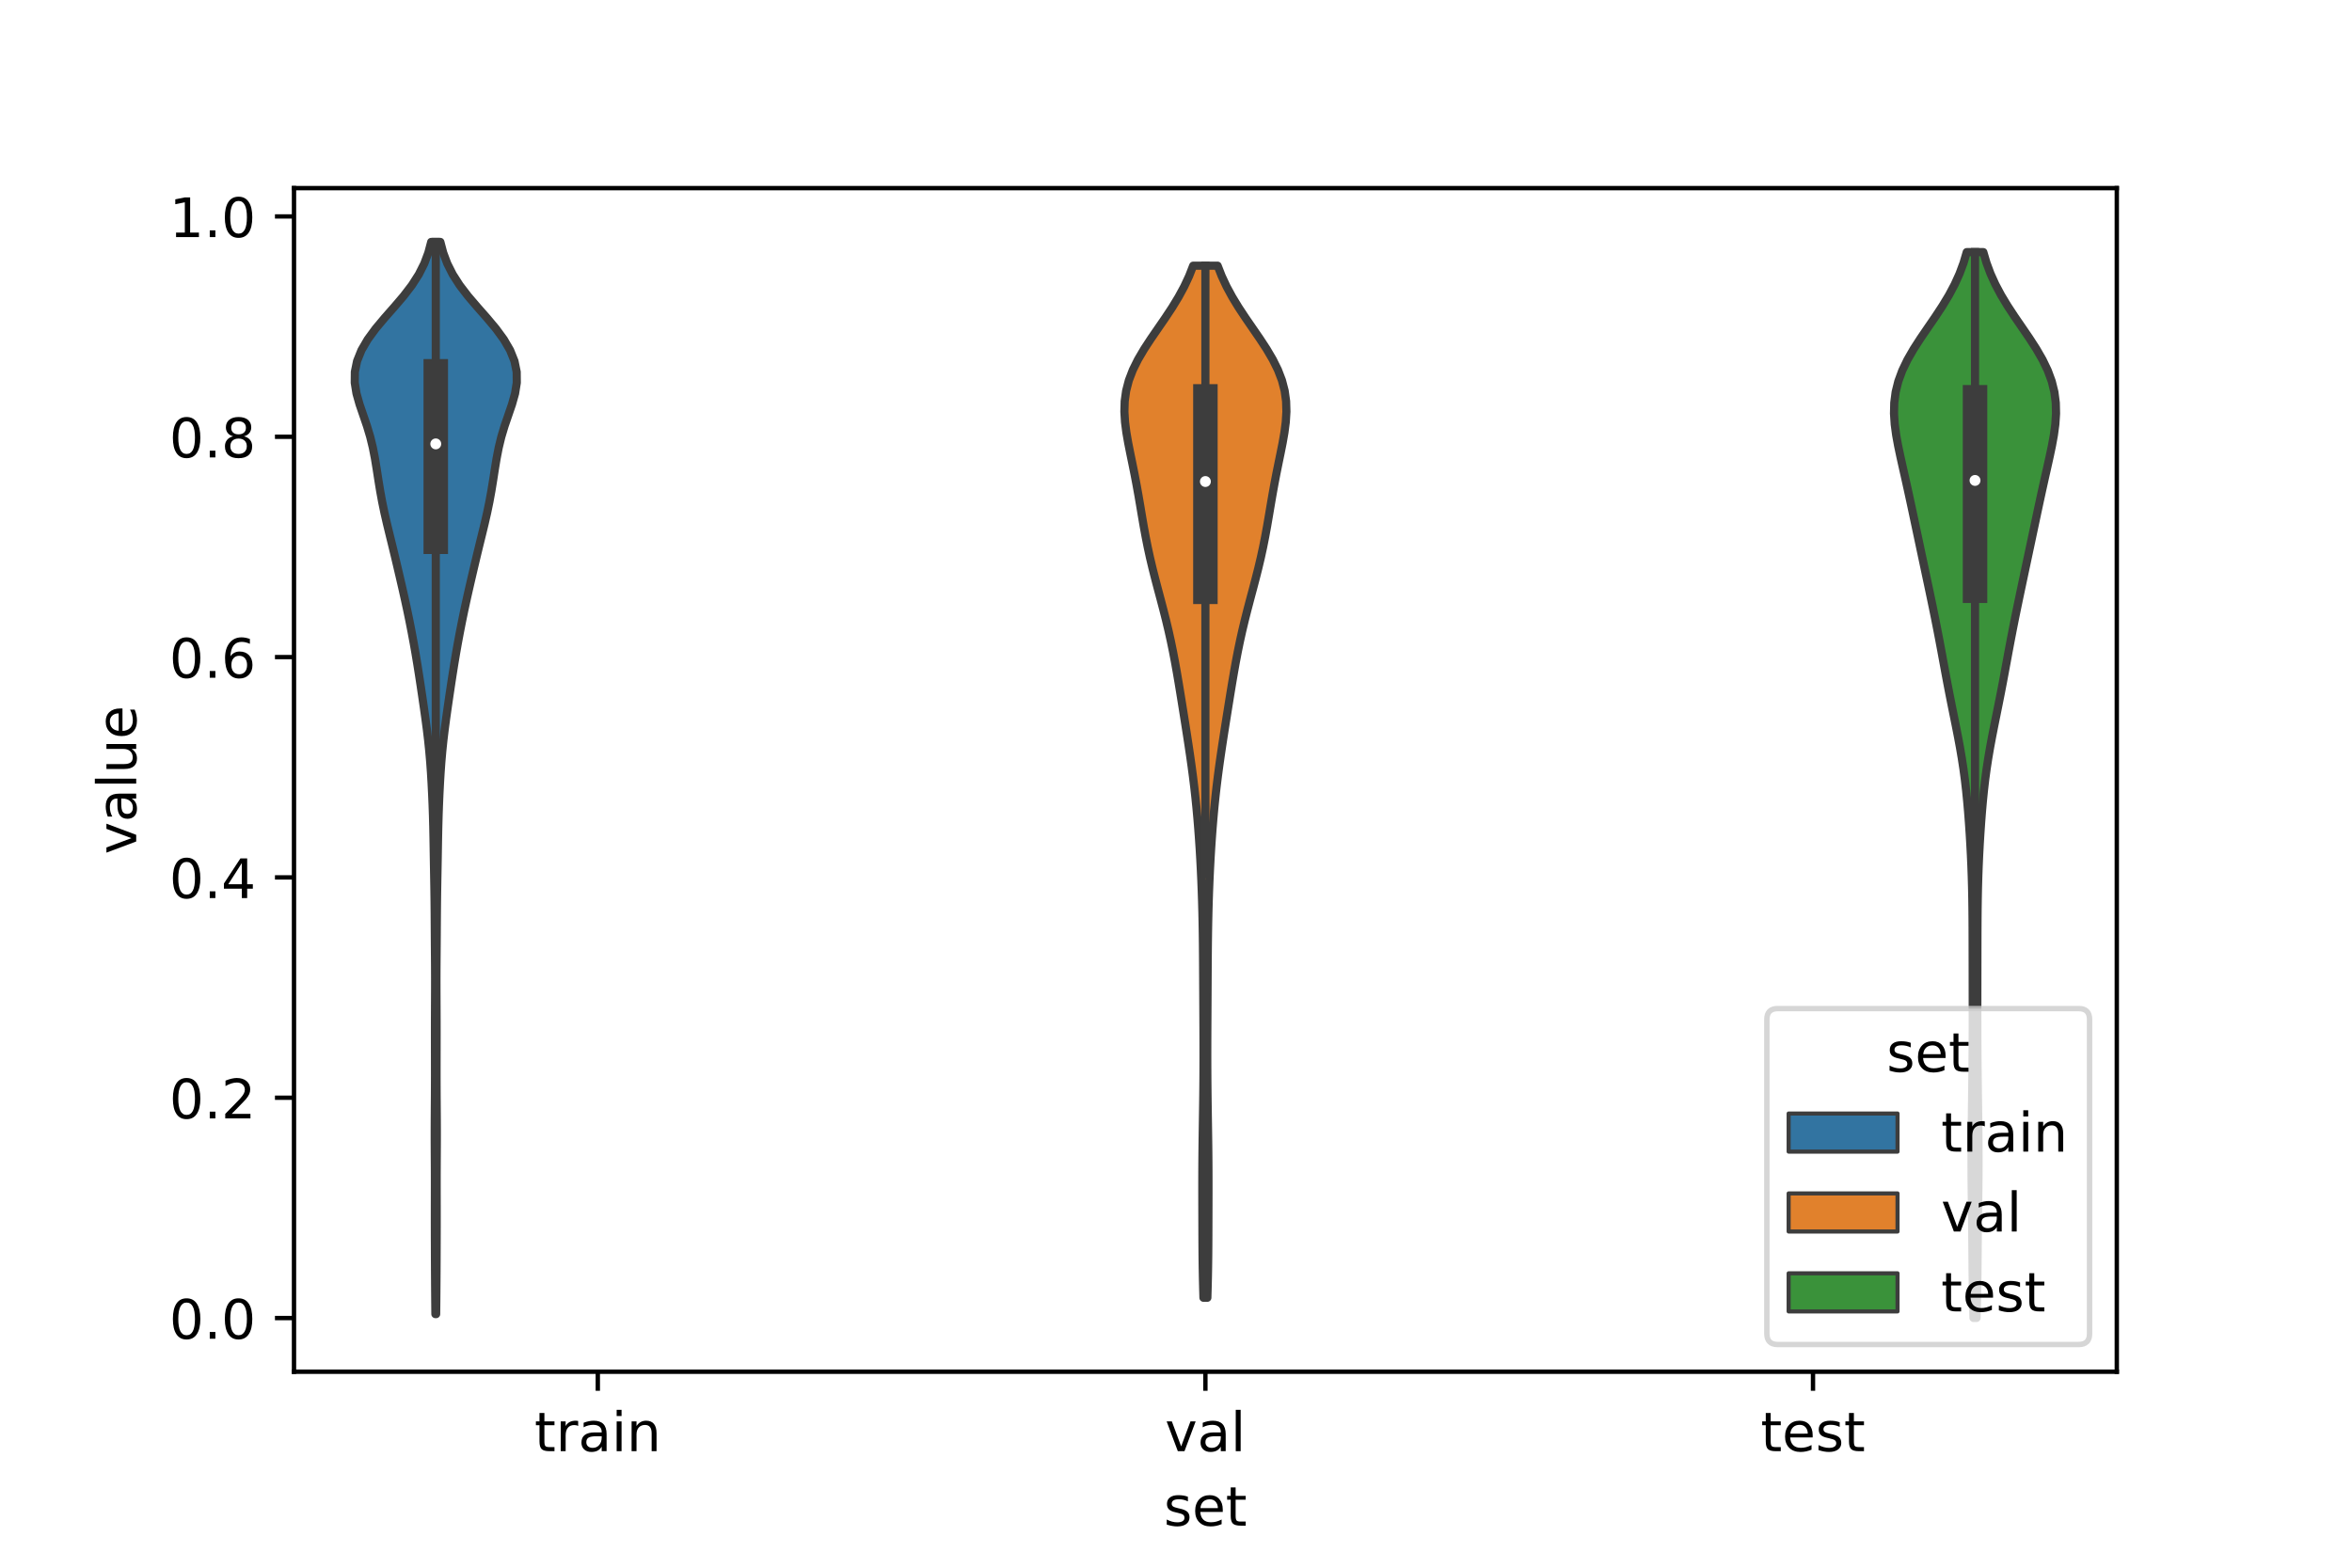 <?xml version="1.0" encoding="utf-8" standalone="no"?>
<!DOCTYPE svg PUBLIC "-//W3C//DTD SVG 1.1//EN"
  "http://www.w3.org/Graphics/SVG/1.1/DTD/svg11.dtd">
<!-- Created with matplotlib (https://matplotlib.org/) -->
<svg height="288pt" version="1.1" viewBox="0 0 432 288" width="432pt" xmlns="http://www.w3.org/2000/svg" xmlns:xlink="http://www.w3.org/1999/xlink">
 <defs>
  <style type="text/css">*{stroke-linecap:butt;stroke-linejoin:round;}</style>
 </defs>
 <g id="figure_1">
  <g id="patch_1">
   <path d="M 0 288 
L 432 288 
L 432 0 
L 0 0 
z
" style="fill:#ffffff;"/>
  </g>
  <g id="axes_1">
   <g id="patch_2">
    <path d="M 54 252 
L 388.8 252 
L 388.8 34.56 
L 54 34.56 
z
" style="fill:#ffffff;"/>
   </g>
   <g id="PolyCollection_1">
    <defs>
     <path d="M 80.11 -46.586 
L 79.97 -46.586 
L 79.95 -48.575 
L 79.932 -50.565 
L 79.917 -52.555 
L 79.904 -54.544 
L 79.894 -56.534 
L 79.886 -58.523 
L 79.879 -60.513 
L 79.874 -62.503 
L 79.872 -64.492 
L 79.874 -66.482 
L 79.878 -68.471 
L 79.88 -70.461 
L 79.878 -72.451 
L 79.869 -74.44 
L 79.857 -76.43 
L 79.848 -78.419 
L 79.847 -80.409 
L 79.855 -82.399 
L 79.869 -84.388 
L 79.884 -86.378 
L 79.894 -88.367 
L 79.899 -90.357 
L 79.898 -92.347 
L 79.895 -94.336 
L 79.892 -96.326 
L 79.89 -98.315 
L 79.892 -100.305 
L 79.899 -102.295 
L 79.908 -104.284 
L 79.916 -106.274 
L 79.918 -108.263 
L 79.911 -110.253 
L 79.897 -112.243 
L 79.88 -114.232 
L 79.865 -116.222 
L 79.852 -118.211 
L 79.839 -120.201 
L 79.82 -122.191 
L 79.794 -124.18 
L 79.76 -126.17 
L 79.724 -128.159 
L 79.689 -130.149 
L 79.656 -132.139 
L 79.622 -134.128 
L 79.581 -136.118 
L 79.527 -138.107 
L 79.458 -140.097 
L 79.374 -142.087 
L 79.275 -144.076 
L 79.157 -146.066 
L 79.016 -148.055 
L 78.843 -150.045 
L 78.637 -152.035 
L 78.399 -154.024 
L 78.136 -156.014 
L 77.856 -158.003 
L 77.567 -159.993 
L 77.271 -161.983 
L 76.968 -163.972 
L 76.653 -165.962 
L 76.321 -167.951 
L 75.97 -169.941 
L 75.598 -171.931 
L 75.207 -173.92 
L 74.796 -175.91 
L 74.364 -177.899 
L 73.915 -179.889 
L 73.456 -181.879 
L 72.99 -183.868 
L 72.518 -185.858 
L 72.036 -187.847 
L 71.546 -189.837 
L 71.062 -191.827 
L 70.605 -193.816 
L 70.193 -195.806 
L 69.829 -197.796 
L 69.504 -199.785 
L 69.196 -201.775 
L 68.87 -203.764 
L 68.484 -205.754 
L 68.001 -207.744 
L 67.405 -209.733 
L 66.723 -211.723 
L 66.041 -213.712 
L 65.479 -215.702 
L 65.16 -217.692 
L 65.18 -219.681 
L 65.587 -221.671 
L 66.385 -223.66 
L 67.544 -225.65 
L 69.003 -227.64 
L 70.671 -229.629 
L 72.424 -231.619 
L 74.124 -233.608 
L 75.649 -235.598 
L 76.925 -237.588 
L 77.927 -239.577 
L 78.673 -241.567 
L 79.2 -243.556 
L 80.88 -243.556 
L 80.88 -243.556 
L 81.407 -241.567 
L 82.153 -239.577 
L 83.155 -237.588 
L 84.431 -235.598 
L 85.956 -233.608 
L 87.656 -231.619 
L 89.409 -229.629 
L 91.077 -227.64 
L 92.536 -225.65 
L 93.695 -223.66 
L 94.493 -221.671 
L 94.9 -219.681 
L 94.92 -217.692 
L 94.601 -215.702 
L 94.039 -213.712 
L 93.357 -211.723 
L 92.675 -209.733 
L 92.079 -207.744 
L 91.596 -205.754 
L 91.21 -203.764 
L 90.884 -201.775 
L 90.576 -199.785 
L 90.251 -197.796 
L 89.887 -195.806 
L 89.475 -193.816 
L 89.018 -191.827 
L 88.534 -189.837 
L 88.044 -187.847 
L 87.562 -185.858 
L 87.09 -183.868 
L 86.624 -181.879 
L 86.165 -179.889 
L 85.716 -177.899 
L 85.284 -175.91 
L 84.873 -173.92 
L 84.482 -171.931 
L 84.11 -169.941 
L 83.759 -167.951 
L 83.427 -165.962 
L 83.112 -163.972 
L 82.809 -161.983 
L 82.513 -159.993 
L 82.224 -158.003 
L 81.944 -156.014 
L 81.681 -154.024 
L 81.443 -152.035 
L 81.237 -150.045 
L 81.064 -148.055 
L 80.923 -146.066 
L 80.805 -144.076 
L 80.706 -142.087 
L 80.622 -140.097 
L 80.553 -138.107 
L 80.499 -136.118 
L 80.458 -134.128 
L 80.424 -132.139 
L 80.391 -130.149 
L 80.356 -128.159 
L 80.32 -126.17 
L 80.286 -124.18 
L 80.26 -122.191 
L 80.241 -120.201 
L 80.228 -118.211 
L 80.215 -116.222 
L 80.2 -114.232 
L 80.183 -112.243 
L 80.169 -110.253 
L 80.162 -108.263 
L 80.164 -106.274 
L 80.172 -104.284 
L 80.181 -102.295 
L 80.188 -100.305 
L 80.19 -98.315 
L 80.188 -96.326 
L 80.185 -94.336 
L 80.182 -92.347 
L 80.181 -90.357 
L 80.186 -88.367 
L 80.196 -86.378 
L 80.211 -84.388 
L 80.225 -82.399 
L 80.233 -80.409 
L 80.232 -78.419 
L 80.223 -76.43 
L 80.211 -74.44 
L 80.202 -72.451 
L 80.2 -70.461 
L 80.202 -68.471 
L 80.206 -66.482 
L 80.208 -64.492 
L 80.206 -62.503 
L 80.201 -60.513 
L 80.194 -58.523 
L 80.186 -56.534 
L 80.176 -54.544 
L 80.163 -52.555 
L 80.148 -50.565 
L 80.13 -48.575 
L 80.11 -46.586 
z
" id="mcb0b325053" style="stroke:#3d3d3d;stroke-width:1.5;"/>
    </defs>
    <g clip-path="url(#p69695f6615)">
     <use style="fill:#3274a1;stroke:#3d3d3d;stroke-width:1.5;" x="0" xlink:href="#mcb0b325053" y="288"/>
    </g>
   </g>
   <g id="PolyCollection_2">
    <defs>
     <path d="M 221.758 -49.59 
L 221.042 -49.59 
L 220.988 -51.505 
L 220.942 -53.421 
L 220.907 -55.336 
L 220.882 -57.251 
L 220.867 -59.166 
L 220.857 -61.081 
L 220.851 -62.996 
L 220.845 -64.911 
L 220.84 -66.827 
L 220.836 -68.742 
L 220.835 -70.657 
L 220.839 -72.572 
L 220.849 -74.487 
L 220.866 -76.402 
L 220.889 -78.317 
L 220.916 -80.232 
L 220.946 -82.148 
L 220.975 -84.063 
L 221.002 -85.978 
L 221.024 -87.893 
L 221.041 -89.808 
L 221.052 -91.723 
L 221.057 -93.638 
L 221.056 -95.554 
L 221.051 -97.469 
L 221.042 -99.384 
L 221.032 -101.299 
L 221.021 -103.214 
L 221.011 -105.129 
L 221.001 -107.044 
L 220.991 -108.96 
L 220.98 -110.875 
L 220.966 -112.79 
L 220.948 -114.705 
L 220.923 -116.62 
L 220.89 -118.535 
L 220.848 -120.45 
L 220.796 -122.365 
L 220.732 -124.281 
L 220.657 -126.196 
L 220.57 -128.111 
L 220.47 -130.026 
L 220.358 -131.941 
L 220.231 -133.856 
L 220.09 -135.771 
L 219.933 -137.687 
L 219.759 -139.602 
L 219.565 -141.517 
L 219.351 -143.432 
L 219.116 -145.347 
L 218.862 -147.262 
L 218.591 -149.177 
L 218.307 -151.092 
L 218.013 -153.008 
L 217.713 -154.923 
L 217.409 -156.838 
L 217.103 -158.753 
L 216.794 -160.668 
L 216.478 -162.583 
L 216.151 -164.498 
L 215.808 -166.414 
L 215.441 -168.329 
L 215.047 -170.244 
L 214.621 -172.159 
L 214.163 -174.074 
L 213.678 -175.989 
L 213.175 -177.904 
L 212.663 -179.82 
L 212.159 -181.735 
L 211.674 -183.65 
L 211.22 -185.565 
L 210.803 -187.48 
L 210.422 -189.395 
L 210.071 -191.31 
L 209.742 -193.225 
L 209.42 -195.141 
L 209.092 -197.056 
L 208.747 -198.971 
L 208.381 -200.886 
L 207.994 -202.801 
L 207.6 -204.716 
L 207.219 -206.631 
L 206.885 -208.547 
L 206.637 -210.462 
L 206.52 -212.377 
L 206.576 -214.292 
L 206.842 -216.207 
L 207.34 -218.122 
L 208.072 -220.037 
L 209.021 -221.952 
L 210.149 -223.868 
L 211.403 -225.783 
L 212.72 -227.698 
L 214.039 -229.613 
L 215.304 -231.528 
L 216.47 -233.443 
L 217.509 -235.358 
L 218.404 -237.274 
L 219.152 -239.189 
L 223.648 -239.189 
L 223.648 -239.189 
L 224.396 -237.274 
L 225.291 -235.358 
L 226.33 -233.443 
L 227.496 -231.528 
L 228.761 -229.613 
L 230.08 -227.698 
L 231.397 -225.783 
L 232.651 -223.868 
L 233.779 -221.952 
L 234.728 -220.037 
L 235.46 -218.122 
L 235.958 -216.207 
L 236.224 -214.292 
L 236.28 -212.377 
L 236.163 -210.462 
L 235.915 -208.547 
L 235.581 -206.631 
L 235.2 -204.716 
L 234.806 -202.801 
L 234.419 -200.886 
L 234.053 -198.971 
L 233.708 -197.056 
L 233.38 -195.141 
L 233.058 -193.225 
L 232.729 -191.31 
L 232.378 -189.395 
L 231.997 -187.48 
L 231.58 -185.565 
L 231.126 -183.65 
L 230.641 -181.735 
L 230.137 -179.82 
L 229.625 -177.904 
L 229.122 -175.989 
L 228.637 -174.074 
L 228.179 -172.159 
L 227.753 -170.244 
L 227.359 -168.329 
L 226.992 -166.414 
L 226.649 -164.498 
L 226.322 -162.583 
L 226.006 -160.668 
L 225.697 -158.753 
L 225.391 -156.838 
L 225.087 -154.923 
L 224.787 -153.008 
L 224.493 -151.092 
L 224.209 -149.177 
L 223.938 -147.262 
L 223.684 -145.347 
L 223.449 -143.432 
L 223.235 -141.517 
L 223.041 -139.602 
L 222.867 -137.687 
L 222.71 -135.771 
L 222.569 -133.856 
L 222.442 -131.941 
L 222.33 -130.026 
L 222.23 -128.111 
L 222.143 -126.196 
L 222.068 -124.281 
L 222.004 -122.365 
L 221.952 -120.45 
L 221.91 -118.535 
L 221.877 -116.62 
L 221.852 -114.705 
L 221.834 -112.79 
L 221.82 -110.875 
L 221.809 -108.96 
L 221.799 -107.044 
L 221.789 -105.129 
L 221.779 -103.214 
L 221.768 -101.299 
L 221.758 -99.384 
L 221.749 -97.469 
L 221.744 -95.554 
L 221.743 -93.638 
L 221.748 -91.723 
L 221.759 -89.808 
L 221.776 -87.893 
L 221.798 -85.978 
L 221.825 -84.063 
L 221.854 -82.148 
L 221.884 -80.232 
L 221.911 -78.317 
L 221.934 -76.402 
L 221.951 -74.487 
L 221.961 -72.572 
L 221.965 -70.657 
L 221.964 -68.742 
L 221.96 -66.827 
L 221.955 -64.911 
L 221.949 -62.996 
L 221.943 -61.081 
L 221.933 -59.166 
L 221.918 -57.251 
L 221.893 -55.336 
L 221.858 -53.421 
L 221.812 -51.505 
L 221.758 -49.59 
z
" id="m8d508e85dc" style="stroke:#3d3d3d;stroke-width:1.5;"/>
    </defs>
    <g clip-path="url(#p69695f6615)">
     <use style="fill:#e1812c;stroke:#3d3d3d;stroke-width:1.5;" x="0" xlink:href="#m8d508e85dc" y="288"/>
    </g>
   </g>
   <g id="PolyCollection_3">
    <defs>
     <path d="M 363.04 -45.884 
L 362.48 -45.884 
L 362.43 -47.861 
L 362.385 -49.839 
L 362.348 -51.817 
L 362.32 -53.795 
L 362.299 -55.773 
L 362.282 -57.75 
L 362.266 -59.728 
L 362.248 -61.706 
L 362.227 -63.684 
L 362.201 -65.661 
L 362.173 -67.639 
L 362.147 -69.617 
L 362.127 -71.595 
L 362.115 -73.573 
L 362.114 -75.55 
L 362.122 -77.528 
L 362.139 -79.506 
L 362.161 -81.484 
L 362.186 -83.462 
L 362.213 -85.439 
L 362.239 -87.417 
L 362.264 -89.395 
L 362.286 -91.373 
L 362.305 -93.35 
L 362.32 -95.328 
L 362.33 -97.306 
L 362.336 -99.284 
L 362.338 -101.262 
L 362.338 -103.239 
L 362.336 -105.217 
L 362.333 -107.195 
L 362.33 -109.173 
L 362.327 -111.15 
L 362.324 -113.128 
L 362.32 -115.106 
L 362.314 -117.084 
L 362.304 -119.062 
L 362.286 -121.039 
L 362.258 -123.017 
L 362.218 -124.995 
L 362.162 -126.973 
L 362.09 -128.951 
L 362.002 -130.928 
L 361.898 -132.906 
L 361.779 -134.884 
L 361.644 -136.862 
L 361.493 -138.839 
L 361.321 -140.817 
L 361.123 -142.795 
L 360.895 -144.773 
L 360.63 -146.751 
L 360.328 -148.728 
L 359.99 -150.706 
L 359.622 -152.684 
L 359.233 -154.662 
L 358.833 -156.639 
L 358.434 -158.617 
L 358.042 -160.595 
L 357.661 -162.573 
L 357.291 -164.551 
L 356.926 -166.528 
L 356.561 -168.506 
L 356.189 -170.484 
L 355.807 -172.462 
L 355.414 -174.44 
L 355.01 -176.417 
L 354.598 -178.395 
L 354.181 -180.373 
L 353.761 -182.351 
L 353.34 -184.328 
L 352.92 -186.306 
L 352.499 -188.284 
L 352.08 -190.262 
L 351.66 -192.24 
L 351.24 -194.217 
L 350.815 -196.195 
L 350.384 -198.173 
L 349.944 -200.151 
L 349.497 -202.129 
L 349.056 -204.106 
L 348.639 -206.084 
L 348.278 -208.062 
L 348.011 -210.04 
L 347.88 -212.017 
L 347.926 -213.995 
L 348.182 -215.973 
L 348.671 -217.951 
L 349.398 -219.929 
L 350.349 -221.906 
L 351.489 -223.884 
L 352.766 -225.862 
L 354.117 -227.84 
L 355.474 -229.817 
L 356.775 -231.795 
L 357.97 -233.773 
L 359.024 -235.751 
L 359.919 -237.729 
L 360.653 -239.706 
L 361.237 -241.684 
L 364.283 -241.684 
L 364.283 -241.684 
L 364.867 -239.706 
L 365.601 -237.729 
L 366.496 -235.751 
L 367.55 -233.773 
L 368.745 -231.795 
L 370.046 -229.817 
L 371.403 -227.84 
L 372.754 -225.862 
L 374.031 -223.884 
L 375.171 -221.906 
L 376.122 -219.929 
L 376.849 -217.951 
L 377.338 -215.973 
L 377.594 -213.995 
L 377.64 -212.017 
L 377.509 -210.04 
L 377.242 -208.062 
L 376.881 -206.084 
L 376.464 -204.106 
L 376.023 -202.129 
L 375.576 -200.151 
L 375.136 -198.173 
L 374.705 -196.195 
L 374.28 -194.217 
L 373.86 -192.24 
L 373.44 -190.262 
L 373.021 -188.284 
L 372.6 -186.306 
L 372.18 -184.328 
L 371.759 -182.351 
L 371.339 -180.373 
L 370.922 -178.395 
L 370.51 -176.417 
L 370.106 -174.44 
L 369.713 -172.462 
L 369.331 -170.484 
L 368.959 -168.506 
L 368.594 -166.528 
L 368.229 -164.551 
L 367.859 -162.573 
L 367.478 -160.595 
L 367.086 -158.617 
L 366.687 -156.639 
L 366.287 -154.662 
L 365.898 -152.684 
L 365.53 -150.706 
L 365.192 -148.728 
L 364.89 -146.751 
L 364.625 -144.773 
L 364.397 -142.795 
L 364.199 -140.817 
L 364.027 -138.839 
L 363.876 -136.862 
L 363.741 -134.884 
L 363.622 -132.906 
L 363.518 -130.928 
L 363.43 -128.951 
L 363.358 -126.973 
L 363.302 -124.995 
L 363.262 -123.017 
L 363.234 -121.039 
L 363.216 -119.062 
L 363.206 -117.084 
L 363.2 -115.106 
L 363.196 -113.128 
L 363.193 -111.15 
L 363.19 -109.173 
L 363.187 -107.195 
L 363.184 -105.217 
L 363.182 -103.239 
L 363.182 -101.262 
L 363.184 -99.284 
L 363.19 -97.306 
L 363.2 -95.328 
L 363.215 -93.35 
L 363.234 -91.373 
L 363.256 -89.395 
L 363.281 -87.417 
L 363.307 -85.439 
L 363.334 -83.462 
L 363.359 -81.484 
L 363.381 -79.506 
L 363.398 -77.528 
L 363.406 -75.55 
L 363.405 -73.573 
L 363.393 -71.595 
L 363.373 -69.617 
L 363.347 -67.639 
L 363.319 -65.661 
L 363.293 -63.684 
L 363.272 -61.706 
L 363.254 -59.728 
L 363.238 -57.75 
L 363.221 -55.773 
L 363.2 -53.795 
L 363.172 -51.817 
L 363.135 -49.839 
L 363.09 -47.861 
L 363.04 -45.884 
z
" id="m3f4312c847" style="stroke:#3d3d3d;stroke-width:1.5;"/>
    </defs>
    <g clip-path="url(#p69695f6615)">
     <use style="fill:#3a923a;stroke:#3d3d3d;stroke-width:1.5;" x="0" xlink:href="#m3f4312c847" y="288"/>
    </g>
   </g>
   <g id="patch_3">
    <path clip-path="url(#p69695f6615)" d="M 109.8 242.138 
L 109.8 242.138 
L 109.8 242.138 
L 109.8 242.138 
z
" style="fill:#3274a1;stroke:#3d3d3d;stroke-linejoin:miter;stroke-width:0.75;"/>
   </g>
   <g id="patch_4">
    <path clip-path="url(#p69695f6615)" d="M 109.8 242.138 
L 109.8 242.138 
L 109.8 242.138 
L 109.8 242.138 
z
" style="fill:#e1812c;stroke:#3d3d3d;stroke-linejoin:miter;stroke-width:0.75;"/>
   </g>
   <g id="patch_5">
    <path clip-path="url(#p69695f6615)" d="M 109.8 242.138 
L 109.8 242.138 
L 109.8 242.138 
L 109.8 242.138 
z
" style="fill:#3a923a;stroke:#3d3d3d;stroke-linejoin:miter;stroke-width:0.75;"/>
   </g>
   <g id="matplotlib.axis_1">
    <g id="xtick_1">
     <g id="line2d_1">
      <defs>
       <path d="M 0 0 
L 0 3.5 
" id="m7d3de89e22" style="stroke:#000000;stroke-width:0.8;"/>
      </defs>
      <g>
       <use style="stroke:#000000;stroke-width:0.8;" x="109.8" xlink:href="#m7d3de89e22" y="252"/>
      </g>
     </g>
     <g id="text_1">
      <!-- train -->
      <g transform="translate(98.162 266.598)scale(0.1 -0.1)">
       <defs>
        <path d="M 18.312 70.219 
L 18.312 54.688 
L 36.812 54.688 
L 36.812 47.703 
L 18.312 47.703 
L 18.312 18.016 
Q 18.312 11.328 20.141 9.422 
Q 21.969 7.516 27.594 7.516 
L 36.812 7.516 
L 36.812 0 
L 27.594 0 
Q 17.188 0 13.234 3.875 
Q 9.281 7.766 9.281 18.016 
L 9.281 47.703 
L 2.688 47.703 
L 2.688 54.688 
L 9.281 54.688 
L 9.281 70.219 
z
" id="DejaVuSans-116"/>
        <path d="M 41.109 46.297 
Q 39.594 47.172 37.812 47.578 
Q 36.031 48 33.891 48 
Q 26.266 48 22.188 43.047 
Q 18.109 38.094 18.109 28.812 
L 18.109 0 
L 9.078 0 
L 9.078 54.688 
L 18.109 54.688 
L 18.109 46.188 
Q 20.953 51.172 25.484 53.578 
Q 30.031 56 36.531 56 
Q 37.453 56 38.578 55.875 
Q 39.703 55.766 41.062 55.516 
z
" id="DejaVuSans-114"/>
        <path d="M 34.281 27.484 
Q 23.391 27.484 19.188 25 
Q 14.984 22.516 14.984 16.5 
Q 14.984 11.719 18.141 8.906 
Q 21.297 6.109 26.703 6.109 
Q 34.188 6.109 38.703 11.406 
Q 43.219 16.703 43.219 25.484 
L 43.219 27.484 
z
M 52.203 31.203 
L 52.203 0 
L 43.219 0 
L 43.219 8.297 
Q 40.141 3.328 35.547 0.953 
Q 30.953 -1.422 24.312 -1.422 
Q 15.922 -1.422 10.953 3.297 
Q 6 8.016 6 15.922 
Q 6 25.141 12.172 29.828 
Q 18.359 34.516 30.609 34.516 
L 43.219 34.516 
L 43.219 35.406 
Q 43.219 41.609 39.141 45 
Q 35.062 48.391 27.688 48.391 
Q 23 48.391 18.547 47.266 
Q 14.109 46.141 10.016 43.891 
L 10.016 52.203 
Q 14.938 54.109 19.578 55.047 
Q 24.219 56 28.609 56 
Q 40.484 56 46.344 49.844 
Q 52.203 43.703 52.203 31.203 
z
" id="DejaVuSans-97"/>
        <path d="M 9.422 54.688 
L 18.406 54.688 
L 18.406 0 
L 9.422 0 
z
M 9.422 75.984 
L 18.406 75.984 
L 18.406 64.594 
L 9.422 64.594 
z
" id="DejaVuSans-105"/>
        <path d="M 54.891 33.016 
L 54.891 0 
L 45.906 0 
L 45.906 32.719 
Q 45.906 40.484 42.875 44.328 
Q 39.844 48.188 33.797 48.188 
Q 26.516 48.188 22.312 43.547 
Q 18.109 38.922 18.109 30.906 
L 18.109 0 
L 9.078 0 
L 9.078 54.688 
L 18.109 54.688 
L 18.109 46.188 
Q 21.344 51.125 25.703 53.562 
Q 30.078 56 35.797 56 
Q 45.219 56 50.047 50.172 
Q 54.891 44.344 54.891 33.016 
z
" id="DejaVuSans-110"/>
       </defs>
       <use xlink:href="#DejaVuSans-116"/>
       <use x="39.209" xlink:href="#DejaVuSans-114"/>
       <use x="80.322" xlink:href="#DejaVuSans-97"/>
       <use x="141.602" xlink:href="#DejaVuSans-105"/>
       <use x="169.385" xlink:href="#DejaVuSans-110"/>
      </g>
     </g>
    </g>
    <g id="xtick_2">
     <g id="line2d_2">
      <g>
       <use style="stroke:#000000;stroke-width:0.8;" x="221.4" xlink:href="#m7d3de89e22" y="252"/>
      </g>
     </g>
     <g id="text_2">
      <!-- val -->
      <g transform="translate(213.988 266.598)scale(0.1 -0.1)">
       <defs>
        <path d="M 2.984 54.688 
L 12.5 54.688 
L 29.594 8.797 
L 46.688 54.688 
L 56.203 54.688 
L 35.688 0 
L 23.484 0 
z
" id="DejaVuSans-118"/>
        <path d="M 9.422 75.984 
L 18.406 75.984 
L 18.406 0 
L 9.422 0 
z
" id="DejaVuSans-108"/>
       </defs>
       <use xlink:href="#DejaVuSans-118"/>
       <use x="59.18" xlink:href="#DejaVuSans-97"/>
       <use x="120.459" xlink:href="#DejaVuSans-108"/>
      </g>
     </g>
    </g>
    <g id="xtick_3">
     <g id="line2d_3">
      <g>
       <use style="stroke:#000000;stroke-width:0.8;" x="333" xlink:href="#m7d3de89e22" y="252"/>
      </g>
     </g>
     <g id="text_3">
      <!-- test -->
      <g transform="translate(323.398 266.598)scale(0.1 -0.1)">
       <defs>
        <path d="M 56.203 29.594 
L 56.203 25.203 
L 14.891 25.203 
Q 15.484 15.922 20.484 11.062 
Q 25.484 6.203 34.422 6.203 
Q 39.594 6.203 44.453 7.469 
Q 49.312 8.734 54.109 11.281 
L 54.109 2.781 
Q 49.266 0.734 44.188 -0.344 
Q 39.109 -1.422 33.891 -1.422 
Q 20.797 -1.422 13.156 6.188 
Q 5.516 13.812 5.516 26.812 
Q 5.516 40.234 12.766 48.109 
Q 20.016 56 32.328 56 
Q 43.359 56 49.781 48.891 
Q 56.203 41.797 56.203 29.594 
z
M 47.219 32.234 
Q 47.125 39.594 43.094 43.984 
Q 39.062 48.391 32.422 48.391 
Q 24.906 48.391 20.391 44.141 
Q 15.875 39.891 15.188 32.172 
z
" id="DejaVuSans-101"/>
        <path d="M 44.281 53.078 
L 44.281 44.578 
Q 40.484 46.531 36.375 47.5 
Q 32.281 48.484 27.875 48.484 
Q 21.188 48.484 17.844 46.438 
Q 14.5 44.391 14.5 40.281 
Q 14.5 37.156 16.891 35.375 
Q 19.281 33.594 26.516 31.984 
L 29.594 31.297 
Q 39.156 29.25 43.188 25.516 
Q 47.219 21.781 47.219 15.094 
Q 47.219 7.469 41.188 3.016 
Q 35.156 -1.422 24.609 -1.422 
Q 20.219 -1.422 15.453 -0.562 
Q 10.688 0.297 5.422 2 
L 5.422 11.281 
Q 10.406 8.688 15.234 7.391 
Q 20.062 6.109 24.812 6.109 
Q 31.156 6.109 34.562 8.281 
Q 37.984 10.453 37.984 14.406 
Q 37.984 18.062 35.516 20.016 
Q 33.062 21.969 24.703 23.781 
L 21.578 24.516 
Q 13.234 26.266 9.516 29.906 
Q 5.812 33.547 5.812 39.891 
Q 5.812 47.609 11.281 51.797 
Q 16.75 56 26.812 56 
Q 31.781 56 36.172 55.266 
Q 40.578 54.547 44.281 53.078 
z
" id="DejaVuSans-115"/>
       </defs>
       <use xlink:href="#DejaVuSans-116"/>
       <use x="39.209" xlink:href="#DejaVuSans-101"/>
       <use x="100.732" xlink:href="#DejaVuSans-115"/>
       <use x="152.832" xlink:href="#DejaVuSans-116"/>
      </g>
     </g>
    </g>
    <g id="text_4">
     <!-- set -->
     <g transform="translate(213.759 280.277)scale(0.1 -0.1)">
      <use xlink:href="#DejaVuSans-115"/>
      <use x="52.1" xlink:href="#DejaVuSans-101"/>
      <use x="113.623" xlink:href="#DejaVuSans-116"/>
     </g>
    </g>
   </g>
   <g id="matplotlib.axis_2">
    <g id="ytick_1">
     <g id="line2d_4">
      <defs>
       <path d="M 0 0 
L -3.5 0 
" id="mfd0952f434" style="stroke:#000000;stroke-width:0.8;"/>
      </defs>
      <g>
       <use style="stroke:#000000;stroke-width:0.8;" x="54" xlink:href="#mfd0952f434" y="242.138"/>
      </g>
     </g>
     <g id="text_5">
      <!-- 0.0 -->
      <g transform="translate(31.097 245.937)scale(0.1 -0.1)">
       <defs>
        <path d="M 31.781 66.406 
Q 24.172 66.406 20.328 58.906 
Q 16.5 51.422 16.5 36.375 
Q 16.5 21.391 20.328 13.891 
Q 24.172 6.391 31.781 6.391 
Q 39.453 6.391 43.281 13.891 
Q 47.125 21.391 47.125 36.375 
Q 47.125 51.422 43.281 58.906 
Q 39.453 66.406 31.781 66.406 
z
M 31.781 74.219 
Q 44.047 74.219 50.516 64.516 
Q 56.984 54.828 56.984 36.375 
Q 56.984 17.969 50.516 8.266 
Q 44.047 -1.422 31.781 -1.422 
Q 19.531 -1.422 13.062 8.266 
Q 6.594 17.969 6.594 36.375 
Q 6.594 54.828 13.062 64.516 
Q 19.531 74.219 31.781 74.219 
z
" id="DejaVuSans-48"/>
        <path d="M 10.688 12.406 
L 21 12.406 
L 21 0 
L 10.688 0 
z
" id="DejaVuSans-46"/>
       </defs>
       <use xlink:href="#DejaVuSans-48"/>
       <use x="63.623" xlink:href="#DejaVuSans-46"/>
       <use x="95.41" xlink:href="#DejaVuSans-48"/>
      </g>
     </g>
    </g>
    <g id="ytick_2">
     <g id="line2d_5">
      <g>
       <use style="stroke:#000000;stroke-width:0.8;" x="54" xlink:href="#mfd0952f434" y="201.662"/>
      </g>
     </g>
     <g id="text_6">
      <!-- 0.2 -->
      <g transform="translate(31.097 205.461)scale(0.1 -0.1)">
       <defs>
        <path d="M 19.188 8.297 
L 53.609 8.297 
L 53.609 0 
L 7.328 0 
L 7.328 8.297 
Q 12.938 14.109 22.625 23.891 
Q 32.328 33.688 34.812 36.531 
Q 39.547 41.844 41.422 45.531 
Q 43.312 49.219 43.312 52.781 
Q 43.312 58.594 39.234 62.25 
Q 35.156 65.922 28.609 65.922 
Q 23.969 65.922 18.812 64.312 
Q 13.672 62.703 7.812 59.422 
L 7.812 69.391 
Q 13.766 71.781 18.938 73 
Q 24.125 74.219 28.422 74.219 
Q 39.75 74.219 46.484 68.547 
Q 53.219 62.891 53.219 53.422 
Q 53.219 48.922 51.531 44.891 
Q 49.859 40.875 45.406 35.406 
Q 44.188 33.984 37.641 27.219 
Q 31.109 20.453 19.188 8.297 
z
" id="DejaVuSans-50"/>
       </defs>
       <use xlink:href="#DejaVuSans-48"/>
       <use x="63.623" xlink:href="#DejaVuSans-46"/>
       <use x="95.41" xlink:href="#DejaVuSans-50"/>
      </g>
     </g>
    </g>
    <g id="ytick_3">
     <g id="line2d_6">
      <g>
       <use style="stroke:#000000;stroke-width:0.8;" x="54" xlink:href="#mfd0952f434" y="161.186"/>
      </g>
     </g>
     <g id="text_7">
      <!-- 0.4 -->
      <g transform="translate(31.097 164.985)scale(0.1 -0.1)">
       <defs>
        <path d="M 37.797 64.312 
L 12.891 25.391 
L 37.797 25.391 
z
M 35.203 72.906 
L 47.609 72.906 
L 47.609 25.391 
L 58.016 25.391 
L 58.016 17.188 
L 47.609 17.188 
L 47.609 0 
L 37.797 0 
L 37.797 17.188 
L 4.891 17.188 
L 4.891 26.703 
z
" id="DejaVuSans-52"/>
       </defs>
       <use xlink:href="#DejaVuSans-48"/>
       <use x="63.623" xlink:href="#DejaVuSans-46"/>
       <use x="95.41" xlink:href="#DejaVuSans-52"/>
      </g>
     </g>
    </g>
    <g id="ytick_4">
     <g id="line2d_7">
      <g>
       <use style="stroke:#000000;stroke-width:0.8;" x="54" xlink:href="#mfd0952f434" y="120.711"/>
      </g>
     </g>
     <g id="text_8">
      <!-- 0.6 -->
      <g transform="translate(31.097 124.51)scale(0.1 -0.1)">
       <defs>
        <path d="M 33.016 40.375 
Q 26.375 40.375 22.484 35.828 
Q 18.609 31.297 18.609 23.391 
Q 18.609 15.531 22.484 10.953 
Q 26.375 6.391 33.016 6.391 
Q 39.656 6.391 43.531 10.953 
Q 47.406 15.531 47.406 23.391 
Q 47.406 31.297 43.531 35.828 
Q 39.656 40.375 33.016 40.375 
z
M 52.594 71.297 
L 52.594 62.312 
Q 48.875 64.062 45.094 64.984 
Q 41.312 65.922 37.594 65.922 
Q 27.828 65.922 22.672 59.328 
Q 17.531 52.734 16.797 39.406 
Q 19.672 43.656 24.016 45.922 
Q 28.375 48.188 33.594 48.188 
Q 44.578 48.188 50.953 41.516 
Q 57.328 34.859 57.328 23.391 
Q 57.328 12.156 50.688 5.359 
Q 44.047 -1.422 33.016 -1.422 
Q 20.359 -1.422 13.672 8.266 
Q 6.984 17.969 6.984 36.375 
Q 6.984 53.656 15.188 63.938 
Q 23.391 74.219 37.203 74.219 
Q 40.922 74.219 44.703 73.484 
Q 48.484 72.75 52.594 71.297 
z
" id="DejaVuSans-54"/>
       </defs>
       <use xlink:href="#DejaVuSans-48"/>
       <use x="63.623" xlink:href="#DejaVuSans-46"/>
       <use x="95.41" xlink:href="#DejaVuSans-54"/>
      </g>
     </g>
    </g>
    <g id="ytick_5">
     <g id="line2d_8">
      <g>
       <use style="stroke:#000000;stroke-width:0.8;" x="54" xlink:href="#mfd0952f434" y="80.235"/>
      </g>
     </g>
     <g id="text_9">
      <!-- 0.8 -->
      <g transform="translate(31.097 84.034)scale(0.1 -0.1)">
       <defs>
        <path d="M 31.781 34.625 
Q 24.75 34.625 20.719 30.859 
Q 16.703 27.094 16.703 20.516 
Q 16.703 13.922 20.719 10.156 
Q 24.75 6.391 31.781 6.391 
Q 38.812 6.391 42.859 10.172 
Q 46.922 13.969 46.922 20.516 
Q 46.922 27.094 42.891 30.859 
Q 38.875 34.625 31.781 34.625 
z
M 21.922 38.812 
Q 15.578 40.375 12.031 44.719 
Q 8.5 49.078 8.5 55.328 
Q 8.5 64.062 14.719 69.141 
Q 20.953 74.219 31.781 74.219 
Q 42.672 74.219 48.875 69.141 
Q 55.078 64.062 55.078 55.328 
Q 55.078 49.078 51.531 44.719 
Q 48 40.375 41.703 38.812 
Q 48.828 37.156 52.797 32.312 
Q 56.781 27.484 56.781 20.516 
Q 56.781 9.906 50.312 4.234 
Q 43.844 -1.422 31.781 -1.422 
Q 19.734 -1.422 13.25 4.234 
Q 6.781 9.906 6.781 20.516 
Q 6.781 27.484 10.781 32.312 
Q 14.797 37.156 21.922 38.812 
z
M 18.312 54.391 
Q 18.312 48.734 21.844 45.562 
Q 25.391 42.391 31.781 42.391 
Q 38.141 42.391 41.719 45.562 
Q 45.312 48.734 45.312 54.391 
Q 45.312 60.062 41.719 63.234 
Q 38.141 66.406 31.781 66.406 
Q 25.391 66.406 21.844 63.234 
Q 18.312 60.062 18.312 54.391 
z
" id="DejaVuSans-56"/>
       </defs>
       <use xlink:href="#DejaVuSans-48"/>
       <use x="63.623" xlink:href="#DejaVuSans-46"/>
       <use x="95.41" xlink:href="#DejaVuSans-56"/>
      </g>
     </g>
    </g>
    <g id="ytick_6">
     <g id="line2d_9">
      <g>
       <use style="stroke:#000000;stroke-width:0.8;" x="54" xlink:href="#mfd0952f434" y="39.759"/>
      </g>
     </g>
     <g id="text_10">
      <!-- 1.0 -->
      <g transform="translate(31.097 43.558)scale(0.1 -0.1)">
       <defs>
        <path d="M 12.406 8.297 
L 28.516 8.297 
L 28.516 63.922 
L 10.984 60.406 
L 10.984 69.391 
L 28.422 72.906 
L 38.281 72.906 
L 38.281 8.297 
L 54.391 8.297 
L 54.391 0 
L 12.406 0 
z
" id="DejaVuSans-49"/>
       </defs>
       <use xlink:href="#DejaVuSans-49"/>
       <use x="63.623" xlink:href="#DejaVuSans-46"/>
       <use x="95.41" xlink:href="#DejaVuSans-48"/>
      </g>
     </g>
    </g>
    <g id="text_11">
     <!-- value -->
     <g transform="translate(25.017 156.938)rotate(-90)scale(0.1 -0.1)">
      <defs>
       <path d="M 8.5 21.578 
L 8.5 54.688 
L 17.484 54.688 
L 17.484 21.922 
Q 17.484 14.156 20.5 10.266 
Q 23.531 6.391 29.594 6.391 
Q 36.859 6.391 41.078 11.031 
Q 45.312 15.672 45.312 23.688 
L 45.312 54.688 
L 54.297 54.688 
L 54.297 0 
L 45.312 0 
L 45.312 8.406 
Q 42.047 3.422 37.719 1 
Q 33.406 -1.422 27.688 -1.422 
Q 18.266 -1.422 13.375 4.438 
Q 8.5 10.297 8.5 21.578 
z
M 31.109 56 
z
" id="DejaVuSans-117"/>
      </defs>
      <use xlink:href="#DejaVuSans-118"/>
      <use x="59.18" xlink:href="#DejaVuSans-97"/>
      <use x="120.459" xlink:href="#DejaVuSans-108"/>
      <use x="148.242" xlink:href="#DejaVuSans-117"/>
      <use x="211.621" xlink:href="#DejaVuSans-101"/>
     </g>
    </g>
   </g>
   <g id="line2d_10">
    <path clip-path="url(#p69695f6615)" d="M 80.04 146.483 
L 80.04 44.444 
" style="fill:none;stroke:#3d3d3d;stroke-linecap:square;stroke-width:1.5;"/>
   </g>
   <g id="line2d_11">
    <path clip-path="url(#p69695f6615)" d="M 80.04 99.524 
L 80.04 68.208 
" style="fill:none;stroke:#3d3d3d;stroke-linecap:square;stroke-width:4.5;"/>
   </g>
   <g id="line2d_12">
    <path clip-path="url(#p69695f6615)" d="M 221.4 160.628 
L 221.4 48.811 
" style="fill:none;stroke:#3d3d3d;stroke-linecap:square;stroke-width:1.5;"/>
   </g>
   <g id="line2d_13">
    <path clip-path="url(#p69695f6615)" d="M 221.4 108.72 
L 221.4 72.825 
" style="fill:none;stroke:#3d3d3d;stroke-linecap:square;stroke-width:4.5;"/>
   </g>
   <g id="line2d_14">
    <path clip-path="url(#p69695f6615)" d="M 362.76 160.658 
L 362.76 46.316 
" style="fill:none;stroke:#3d3d3d;stroke-linecap:square;stroke-width:1.5;"/>
   </g>
   <g id="line2d_15">
    <path clip-path="url(#p69695f6615)" d="M 362.76 108.525 
L 362.76 72.987 
" style="fill:none;stroke:#3d3d3d;stroke-linecap:square;stroke-width:4.5;"/>
   </g>
   <g id="patch_6">
    <path d="M 54 252 
L 54 34.56 
" style="fill:none;stroke:#000000;stroke-linecap:square;stroke-linejoin:miter;stroke-width:0.8;"/>
   </g>
   <g id="patch_7">
    <path d="M 388.8 252 
L 388.8 34.56 
" style="fill:none;stroke:#000000;stroke-linecap:square;stroke-linejoin:miter;stroke-width:0.8;"/>
   </g>
   <g id="patch_8">
    <path d="M 54 252 
L 388.8 252 
" style="fill:none;stroke:#000000;stroke-linecap:square;stroke-linejoin:miter;stroke-width:0.8;"/>
   </g>
   <g id="patch_9">
    <path d="M 54 34.56 
L 388.8 34.56 
" style="fill:none;stroke:#000000;stroke-linecap:square;stroke-linejoin:miter;stroke-width:0.8;"/>
   </g>
   <g id="PathCollection_1">
    <defs>
     <path d="M 0 1.5 
C 0.398 1.5 0.779 1.342 1.061 1.061 
C 1.342 0.779 1.5 0.398 1.5 0 
C 1.5 -0.398 1.342 -0.779 1.061 -1.061 
C 0.779 -1.342 0.398 -1.5 0 -1.5 
C -0.398 -1.5 -0.779 -1.342 -1.061 -1.061 
C -1.342 -0.779 -1.5 -0.398 -1.5 0 
C -1.5 0.398 -1.342 0.779 -1.061 1.061 
C -0.779 1.342 -0.398 1.5 0 1.5 
z
" id="me30b496ebf" style="stroke:#3d3d3d;"/>
    </defs>
    <g clip-path="url(#p69695f6615)">
     <use style="fill:#ffffff;stroke:#3d3d3d;" x="80.04" xlink:href="#me30b496ebf" y="81.547"/>
    </g>
   </g>
   <g id="PathCollection_2">
    <g clip-path="url(#p69695f6615)">
     <use style="fill:#ffffff;stroke:#3d3d3d;" x="221.4" xlink:href="#me30b496ebf" y="88.461"/>
    </g>
   </g>
   <g id="PathCollection_3">
    <g clip-path="url(#p69695f6615)">
     <use style="fill:#ffffff;stroke:#3d3d3d;" x="362.76" xlink:href="#me30b496ebf" y="88.26"/>
    </g>
   </g>
   <g id="legend_1">
    <g id="patch_10">
     <path d="M 326.525 247 
L 381.8 247 
Q 383.8 247 383.8 245 
L 383.8 187.287 
Q 383.8 185.287 381.8 185.287 
L 326.525 185.287 
Q 324.525 185.287 324.525 187.287 
L 324.525 245 
Q 324.525 247 326.525 247 
z
" style="fill:#ffffff;opacity:0.8;stroke:#cccccc;stroke-linejoin:miter;"/>
    </g>
    <g id="text_12">
     <!-- set -->
     <g transform="translate(346.521 196.886)scale(0.1 -0.1)">
      <use xlink:href="#DejaVuSans-115"/>
      <use x="52.1" xlink:href="#DejaVuSans-101"/>
      <use x="113.623" xlink:href="#DejaVuSans-116"/>
     </g>
    </g>
    <g id="patch_11">
     <path d="M 328.525 211.564 
L 348.525 211.564 
L 348.525 204.564 
L 328.525 204.564 
z
" style="fill:#3274a1;stroke:#3d3d3d;stroke-linejoin:miter;stroke-width:0.75;"/>
    </g>
    <g id="text_13">
     <!-- train -->
     <g transform="translate(356.525 211.564)scale(0.1 -0.1)">
      <use xlink:href="#DejaVuSans-116"/>
      <use x="39.209" xlink:href="#DejaVuSans-114"/>
      <use x="80.322" xlink:href="#DejaVuSans-97"/>
      <use x="141.602" xlink:href="#DejaVuSans-105"/>
      <use x="169.385" xlink:href="#DejaVuSans-110"/>
     </g>
    </g>
    <g id="patch_12">
     <path d="M 328.525 226.242 
L 348.525 226.242 
L 348.525 219.242 
L 328.525 219.242 
z
" style="fill:#e1812c;stroke:#3d3d3d;stroke-linejoin:miter;stroke-width:0.75;"/>
    </g>
    <g id="text_14">
     <!-- val -->
     <g transform="translate(356.525 226.242)scale(0.1 -0.1)">
      <use xlink:href="#DejaVuSans-118"/>
      <use x="59.18" xlink:href="#DejaVuSans-97"/>
      <use x="120.459" xlink:href="#DejaVuSans-108"/>
     </g>
    </g>
    <g id="patch_13">
     <path d="M 328.525 240.92 
L 348.525 240.92 
L 348.525 233.92 
L 328.525 233.92 
z
" style="fill:#3a923a;stroke:#3d3d3d;stroke-linejoin:miter;stroke-width:0.75;"/>
    </g>
    <g id="text_15">
     <!-- test -->
     <g transform="translate(356.525 240.92)scale(0.1 -0.1)">
      <use xlink:href="#DejaVuSans-116"/>
      <use x="39.209" xlink:href="#DejaVuSans-101"/>
      <use x="100.732" xlink:href="#DejaVuSans-115"/>
      <use x="152.832" xlink:href="#DejaVuSans-116"/>
     </g>
    </g>
   </g>
  </g>
 </g>
 <defs>
  <clipPath id="p69695f6615">
   <rect height="217.44" width="334.8" x="54" y="34.56"/>
  </clipPath>
 </defs>
</svg>

